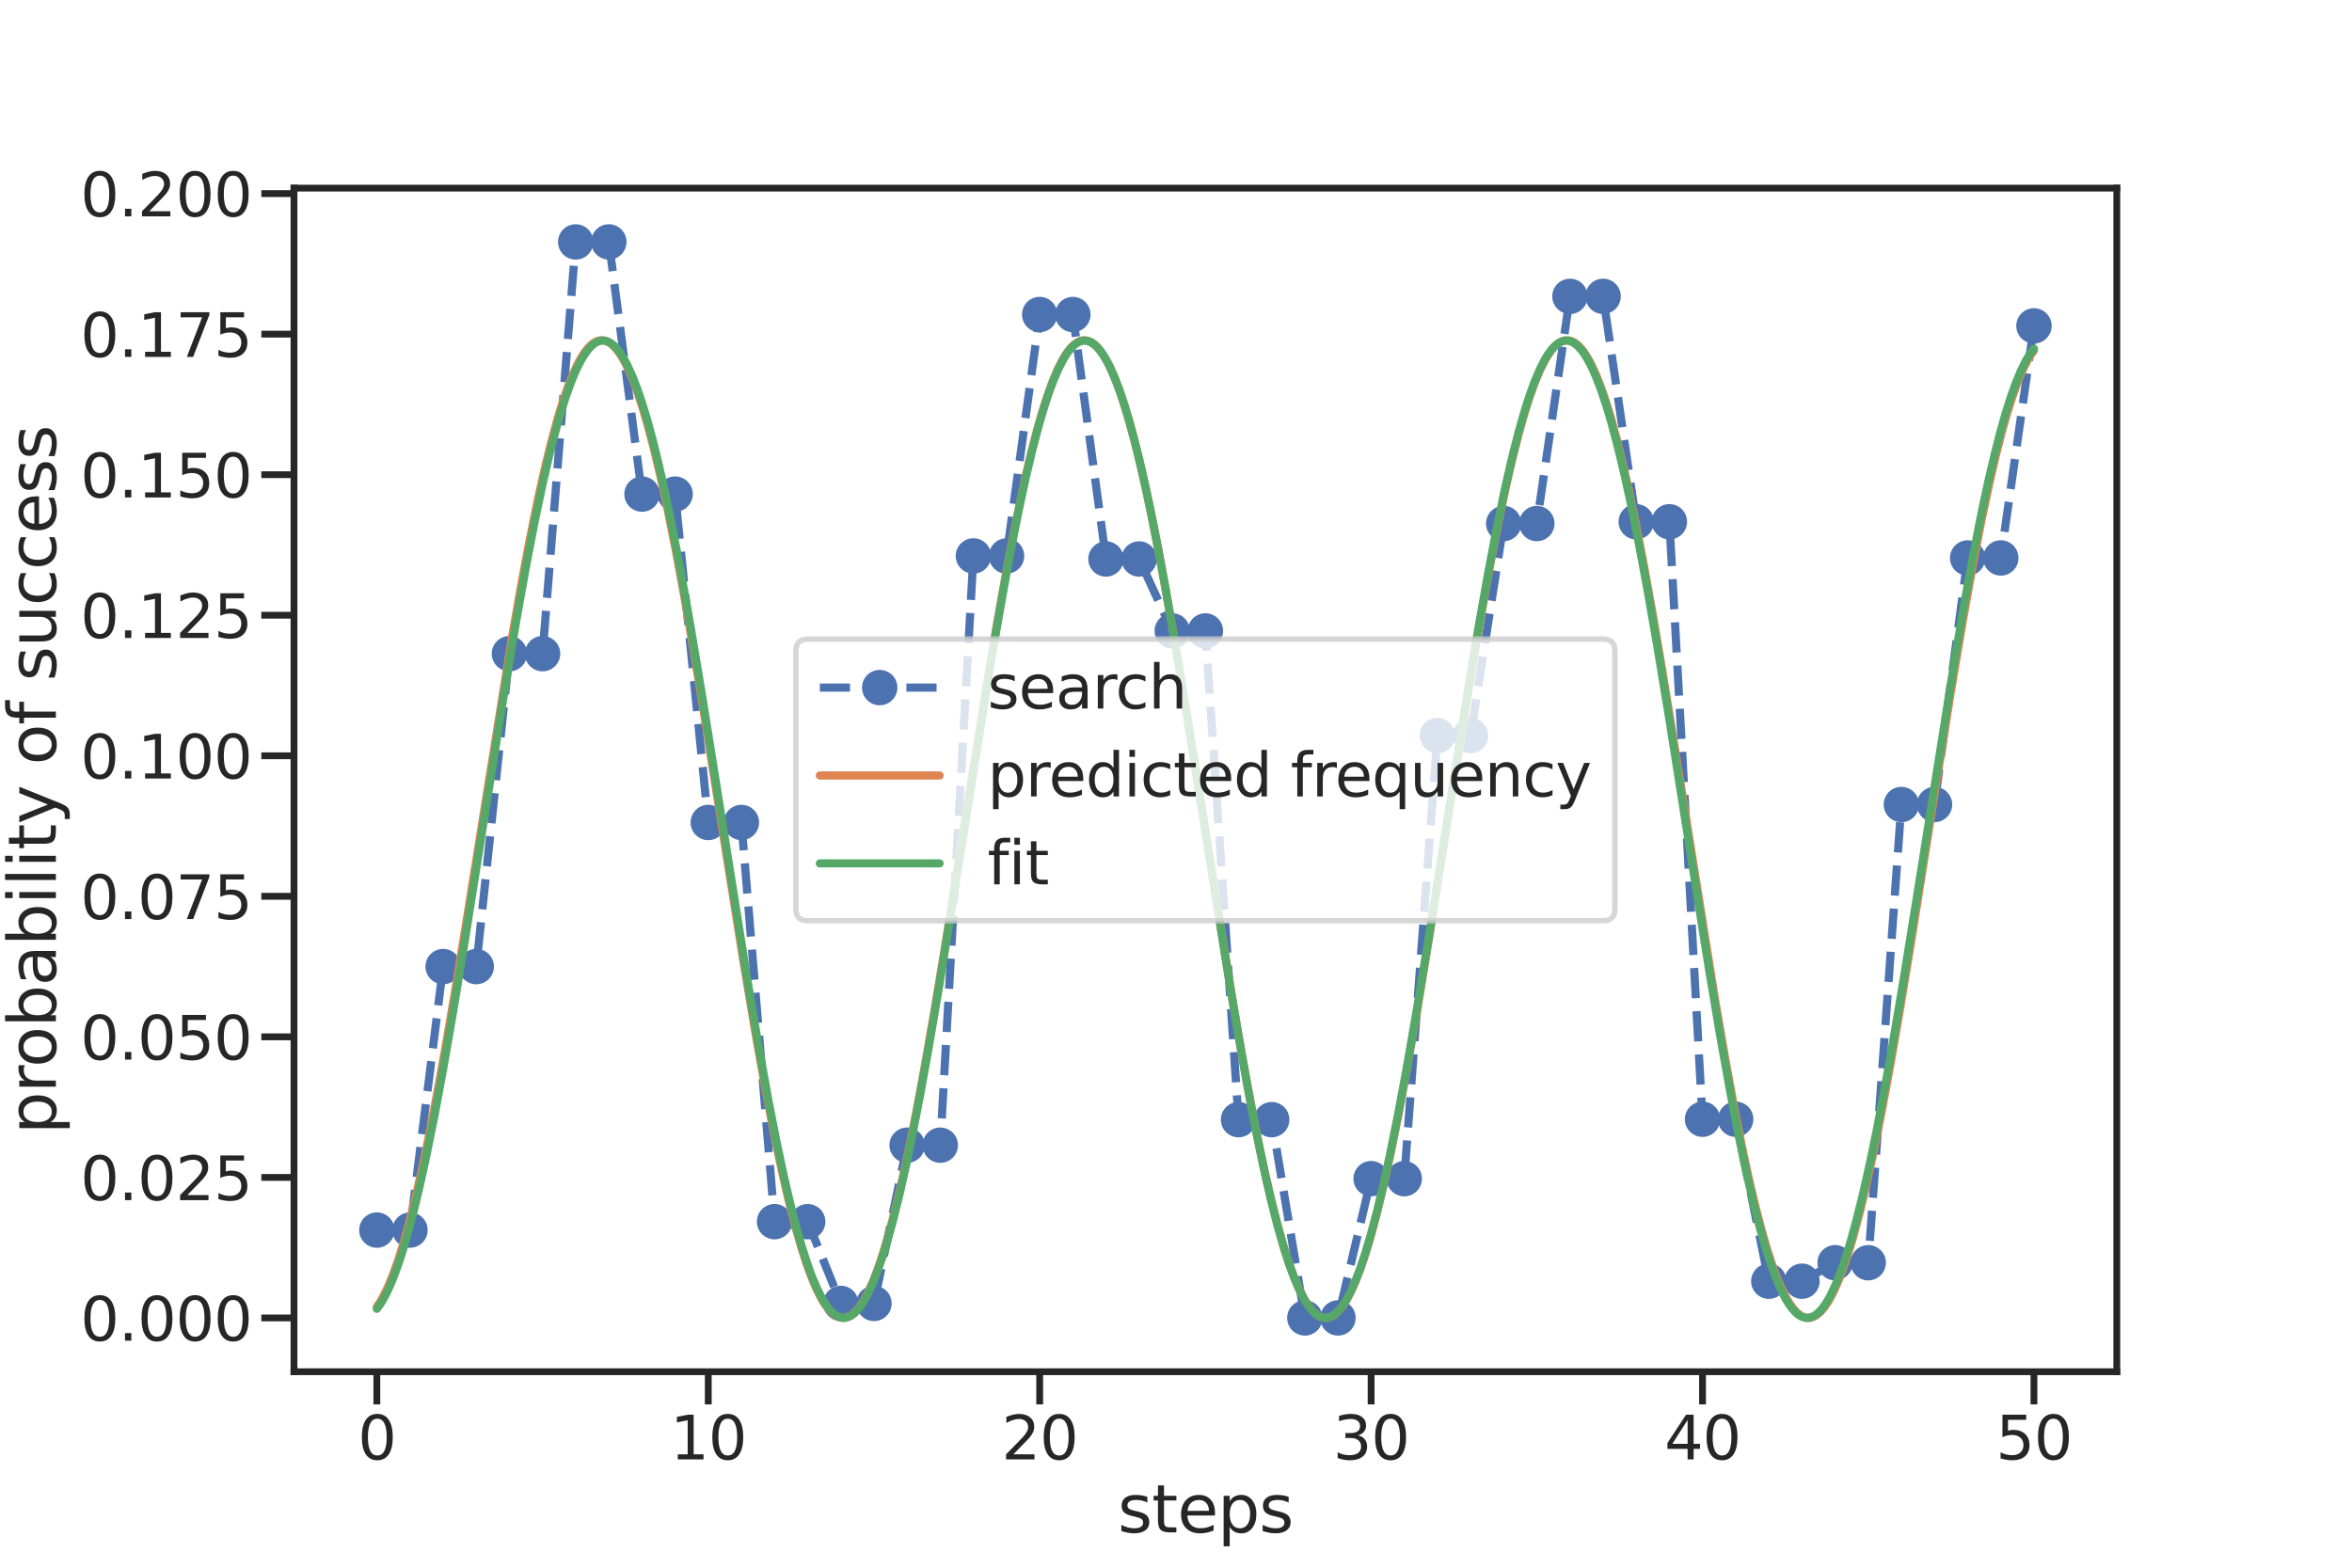 <?xml version="1.0" encoding="utf-8" standalone="no"?>
<!DOCTYPE svg PUBLIC "-//W3C//DTD SVG 1.1//EN"
  "http://www.w3.org/Graphics/SVG/1.1/DTD/svg11.dtd">
<svg xmlns:xlink="http://www.w3.org/1999/xlink" width="864pt" height="576pt" viewBox="0 0 864 576" xmlns="http://www.w3.org/2000/svg" version="1.1">
 <defs>
  <style type="text/css">*{stroke-linejoin: round; stroke-linecap: butt}</style>
 </defs>
 <g id="figure_1">
  <g id="patch_1">
   <path d="M 0 576 
L 864 576 
L 864 0 
L 0 0 
z
" style="fill: #ffffff"/>
  </g>
  <g id="axes_1">
   <g id="patch_2">
    <path d="M 108 504 
L 777.6 504 
L 777.6 69.12 
L 108 69.12 
z
" style="fill: #ffffff"/>
   </g>
   <g id="matplotlib.axis_1">
    <g id="xtick_1">
     <g id="line2d_1">
      <defs>
       <path id="m4c997d4dd6" d="M 0 0 
L 0 12 
" style="stroke: #262626; stroke-width: 2.5"/>
      </defs>
      <g>
       <use xlink:href="#m4c997d4dd6" x="138.436" y="504" style="fill: #262626; stroke: #262626; stroke-width: 2.5"/>
      </g>
     </g>
     <g id="text_1">
      <!-- 0 -->
      <g style="fill: #262626" transform="translate(131.438 536.217)scale(0.22 -0.22)">
       <defs>
        <path id="DejaVuSans-30" d="M 2034 4250 
Q 1547 4250 1301 3770 
Q 1056 3291 1056 2328 
Q 1056 1369 1301 889 
Q 1547 409 2034 409 
Q 2525 409 2770 889 
Q 3016 1369 3016 2328 
Q 3016 3291 2770 3770 
Q 2525 4250 2034 4250 
z
M 2034 4750 
Q 2819 4750 3233 4129 
Q 3647 3509 3647 2328 
Q 3647 1150 3233 529 
Q 2819 -91 2034 -91 
Q 1250 -91 836 529 
Q 422 1150 422 2328 
Q 422 3509 836 4129 
Q 1250 4750 2034 4750 
z
" transform="scale(0.016)"/>
       </defs>
       <use xlink:href="#DejaVuSans-30"/>
      </g>
     </g>
    </g>
    <g id="xtick_2">
     <g id="line2d_2">
      <g>
       <use xlink:href="#m4c997d4dd6" x="260.182" y="504" style="fill: #262626; stroke: #262626; stroke-width: 2.5"/>
      </g>
     </g>
     <g id="text_2">
      <!-- 10 -->
      <g style="fill: #262626" transform="translate(246.184 536.217)scale(0.22 -0.22)">
       <defs>
        <path id="DejaVuSans-31" d="M 794 531 
L 1825 531 
L 1825 4091 
L 703 3866 
L 703 4441 
L 1819 4666 
L 2450 4666 
L 2450 531 
L 3481 531 
L 3481 0 
L 794 0 
L 794 531 
z
" transform="scale(0.016)"/>
       </defs>
       <use xlink:href="#DejaVuSans-31"/>
       <use xlink:href="#DejaVuSans-30" x="63.623"/>
      </g>
     </g>
    </g>
    <g id="xtick_3">
     <g id="line2d_3">
      <g>
       <use xlink:href="#m4c997d4dd6" x="381.927" y="504" style="fill: #262626; stroke: #262626; stroke-width: 2.5"/>
      </g>
     </g>
     <g id="text_3">
      <!-- 20 -->
      <g style="fill: #262626" transform="translate(367.93 536.217)scale(0.22 -0.22)">
       <defs>
        <path id="DejaVuSans-32" d="M 1228 531 
L 3431 531 
L 3431 0 
L 469 0 
L 469 531 
Q 828 903 1448 1529 
Q 2069 2156 2228 2338 
Q 2531 2678 2651 2914 
Q 2772 3150 2772 3378 
Q 2772 3750 2511 3984 
Q 2250 4219 1831 4219 
Q 1534 4219 1204 4116 
Q 875 4013 500 3803 
L 500 4441 
Q 881 4594 1212 4672 
Q 1544 4750 1819 4750 
Q 2544 4750 2975 4387 
Q 3406 4025 3406 3419 
Q 3406 3131 3298 2873 
Q 3191 2616 2906 2266 
Q 2828 2175 2409 1742 
Q 1991 1309 1228 531 
z
" transform="scale(0.016)"/>
       </defs>
       <use xlink:href="#DejaVuSans-32"/>
       <use xlink:href="#DejaVuSans-30" x="63.623"/>
      </g>
     </g>
    </g>
    <g id="xtick_4">
     <g id="line2d_4">
      <g>
       <use xlink:href="#m4c997d4dd6" x="503.673" y="504" style="fill: #262626; stroke: #262626; stroke-width: 2.5"/>
      </g>
     </g>
     <g id="text_4">
      <!-- 30 -->
      <g style="fill: #262626" transform="translate(489.675 536.217)scale(0.22 -0.22)">
       <defs>
        <path id="DejaVuSans-33" d="M 2597 2516 
Q 3050 2419 3304 2112 
Q 3559 1806 3559 1356 
Q 3559 666 3084 287 
Q 2609 -91 1734 -91 
Q 1441 -91 1130 -33 
Q 819 25 488 141 
L 488 750 
Q 750 597 1062 519 
Q 1375 441 1716 441 
Q 2309 441 2620 675 
Q 2931 909 2931 1356 
Q 2931 1769 2642 2001 
Q 2353 2234 1838 2234 
L 1294 2234 
L 1294 2753 
L 1863 2753 
Q 2328 2753 2575 2939 
Q 2822 3125 2822 3475 
Q 2822 3834 2567 4026 
Q 2313 4219 1838 4219 
Q 1578 4219 1281 4162 
Q 984 4106 628 3988 
L 628 4550 
Q 988 4650 1302 4700 
Q 1616 4750 1894 4750 
Q 2613 4750 3031 4423 
Q 3450 4097 3450 3541 
Q 3450 3153 3228 2886 
Q 3006 2619 2597 2516 
z
" transform="scale(0.016)"/>
       </defs>
       <use xlink:href="#DejaVuSans-33"/>
       <use xlink:href="#DejaVuSans-30" x="63.623"/>
      </g>
     </g>
    </g>
    <g id="xtick_5">
     <g id="line2d_5">
      <g>
       <use xlink:href="#m4c997d4dd6" x="625.418" y="504" style="fill: #262626; stroke: #262626; stroke-width: 2.5"/>
      </g>
     </g>
     <g id="text_5">
      <!-- 40 -->
      <g style="fill: #262626" transform="translate(611.421 536.217)scale(0.22 -0.22)">
       <defs>
        <path id="DejaVuSans-34" d="M 2419 4116 
L 825 1625 
L 2419 1625 
L 2419 4116 
z
M 2253 4666 
L 3047 4666 
L 3047 1625 
L 3713 1625 
L 3713 1100 
L 3047 1100 
L 3047 0 
L 2419 0 
L 2419 1100 
L 313 1100 
L 313 1709 
L 2253 4666 
z
" transform="scale(0.016)"/>
       </defs>
       <use xlink:href="#DejaVuSans-34"/>
       <use xlink:href="#DejaVuSans-30" x="63.623"/>
      </g>
     </g>
    </g>
    <g id="xtick_6">
     <g id="line2d_6">
      <g>
       <use xlink:href="#m4c997d4dd6" x="747.164" y="504" style="fill: #262626; stroke: #262626; stroke-width: 2.5"/>
      </g>
     </g>
     <g id="text_6">
      <!-- 50 -->
      <g style="fill: #262626" transform="translate(733.166 536.217)scale(0.22 -0.22)">
       <defs>
        <path id="DejaVuSans-35" d="M 691 4666 
L 3169 4666 
L 3169 4134 
L 1269 4134 
L 1269 2991 
Q 1406 3038 1543 3061 
Q 1681 3084 1819 3084 
Q 2600 3084 3056 2656 
Q 3513 2228 3513 1497 
Q 3513 744 3044 326 
Q 2575 -91 1722 -91 
Q 1428 -91 1123 -41 
Q 819 9 494 109 
L 494 744 
Q 775 591 1075 516 
Q 1375 441 1709 441 
Q 2250 441 2565 725 
Q 2881 1009 2881 1497 
Q 2881 1984 2565 2268 
Q 2250 2553 1709 2553 
Q 1456 2553 1204 2497 
Q 953 2441 691 2322 
L 691 4666 
z
" transform="scale(0.016)"/>
       </defs>
       <use xlink:href="#DejaVuSans-35"/>
       <use xlink:href="#DejaVuSans-30" x="63.623"/>
      </g>
     </g>
    </g>
    <g id="text_7">
     <!-- steps -->
     <g style="fill: #262626" transform="translate(410.591 563.028)scale(0.24 -0.24)">
      <defs>
       <path id="DejaVuSans-73" d="M 2834 3397 
L 2834 2853 
Q 2591 2978 2328 3040 
Q 2066 3103 1784 3103 
Q 1356 3103 1142 2972 
Q 928 2841 928 2578 
Q 928 2378 1081 2264 
Q 1234 2150 1697 2047 
L 1894 2003 
Q 2506 1872 2764 1633 
Q 3022 1394 3022 966 
Q 3022 478 2636 193 
Q 2250 -91 1575 -91 
Q 1294 -91 989 -36 
Q 684 19 347 128 
L 347 722 
Q 666 556 975 473 
Q 1284 391 1588 391 
Q 1994 391 2212 530 
Q 2431 669 2431 922 
Q 2431 1156 2273 1281 
Q 2116 1406 1581 1522 
L 1381 1569 
Q 847 1681 609 1914 
Q 372 2147 372 2553 
Q 372 3047 722 3315 
Q 1072 3584 1716 3584 
Q 2034 3584 2315 3537 
Q 2597 3491 2834 3397 
z
" transform="scale(0.016)"/>
       <path id="DejaVuSans-74" d="M 1172 4494 
L 1172 3500 
L 2356 3500 
L 2356 3053 
L 1172 3053 
L 1172 1153 
Q 1172 725 1289 603 
Q 1406 481 1766 481 
L 2356 481 
L 2356 0 
L 1766 0 
Q 1100 0 847 248 
Q 594 497 594 1153 
L 594 3053 
L 172 3053 
L 172 3500 
L 594 3500 
L 594 4494 
L 1172 4494 
z
" transform="scale(0.016)"/>
       <path id="DejaVuSans-65" d="M 3597 1894 
L 3597 1613 
L 953 1613 
Q 991 1019 1311 708 
Q 1631 397 2203 397 
Q 2534 397 2845 478 
Q 3156 559 3463 722 
L 3463 178 
Q 3153 47 2828 -22 
Q 2503 -91 2169 -91 
Q 1331 -91 842 396 
Q 353 884 353 1716 
Q 353 2575 817 3079 
Q 1281 3584 2069 3584 
Q 2775 3584 3186 3129 
Q 3597 2675 3597 1894 
z
M 3022 2063 
Q 3016 2534 2758 2815 
Q 2500 3097 2075 3097 
Q 1594 3097 1305 2825 
Q 1016 2553 972 2059 
L 3022 2063 
z
" transform="scale(0.016)"/>
       <path id="DejaVuSans-70" d="M 1159 525 
L 1159 -1331 
L 581 -1331 
L 581 3500 
L 1159 3500 
L 1159 2969 
Q 1341 3281 1617 3432 
Q 1894 3584 2278 3584 
Q 2916 3584 3314 3078 
Q 3713 2572 3713 1747 
Q 3713 922 3314 415 
Q 2916 -91 2278 -91 
Q 1894 -91 1617 61 
Q 1341 213 1159 525 
z
M 3116 1747 
Q 3116 2381 2855 2742 
Q 2594 3103 2138 3103 
Q 1681 3103 1420 2742 
Q 1159 2381 1159 1747 
Q 1159 1113 1420 752 
Q 1681 391 2138 391 
Q 2594 391 2855 752 
Q 3116 1113 3116 1747 
z
" transform="scale(0.016)"/>
      </defs>
      <use xlink:href="#DejaVuSans-73"/>
      <use xlink:href="#DejaVuSans-74" x="52.1"/>
      <use xlink:href="#DejaVuSans-65" x="91.309"/>
      <use xlink:href="#DejaVuSans-70" x="152.832"/>
      <use xlink:href="#DejaVuSans-73" x="216.309"/>
     </g>
    </g>
   </g>
   <g id="matplotlib.axis_2">
    <g id="ytick_1">
     <g id="line2d_7">
      <defs>
       <path id="m0d6bb502da" d="M 0 0 
L -12 0 
" style="stroke: #262626; stroke-width: 2.5"/>
      </defs>
      <g>
       <use xlink:href="#m0d6bb502da" x="108" y="484.233" style="fill: #262626; stroke: #262626; stroke-width: 2.5"/>
      </g>
     </g>
     <g id="text_8">
      <!-- 0.000 -->
      <g style="fill: #262626" transform="translate(29.518 492.591)scale(0.22 -0.22)">
       <defs>
        <path id="DejaVuSans-2e" d="M 684 794 
L 1344 794 
L 1344 0 
L 684 0 
L 684 794 
z
" transform="scale(0.016)"/>
       </defs>
       <use xlink:href="#DejaVuSans-30"/>
       <use xlink:href="#DejaVuSans-2e" x="63.623"/>
       <use xlink:href="#DejaVuSans-30" x="95.41"/>
       <use xlink:href="#DejaVuSans-30" x="159.033"/>
       <use xlink:href="#DejaVuSans-30" x="222.656"/>
      </g>
     </g>
    </g>
    <g id="ytick_2">
     <g id="line2d_8">
      <g>
       <use xlink:href="#m0d6bb502da" x="108" y="432.596" style="fill: #262626; stroke: #262626; stroke-width: 2.5"/>
      </g>
     </g>
     <g id="text_9">
      <!-- 0.025 -->
      <g style="fill: #262626" transform="translate(29.518 440.954)scale(0.22 -0.22)">
       <use xlink:href="#DejaVuSans-30"/>
       <use xlink:href="#DejaVuSans-2e" x="63.623"/>
       <use xlink:href="#DejaVuSans-30" x="95.41"/>
       <use xlink:href="#DejaVuSans-32" x="159.033"/>
       <use xlink:href="#DejaVuSans-35" x="222.656"/>
      </g>
     </g>
    </g>
    <g id="ytick_3">
     <g id="line2d_9">
      <g>
       <use xlink:href="#m0d6bb502da" x="108" y="380.959" style="fill: #262626; stroke: #262626; stroke-width: 2.5"/>
      </g>
     </g>
     <g id="text_10">
      <!-- 0.050 -->
      <g style="fill: #262626" transform="translate(29.518 389.317)scale(0.22 -0.22)">
       <use xlink:href="#DejaVuSans-30"/>
       <use xlink:href="#DejaVuSans-2e" x="63.623"/>
       <use xlink:href="#DejaVuSans-30" x="95.41"/>
       <use xlink:href="#DejaVuSans-35" x="159.033"/>
       <use xlink:href="#DejaVuSans-30" x="222.656"/>
      </g>
     </g>
    </g>
    <g id="ytick_4">
     <g id="line2d_10">
      <g>
       <use xlink:href="#m0d6bb502da" x="108" y="329.322" style="fill: #262626; stroke: #262626; stroke-width: 2.5"/>
      </g>
     </g>
     <g id="text_11">
      <!-- 0.075 -->
      <g style="fill: #262626" transform="translate(29.518 337.68)scale(0.22 -0.22)">
       <defs>
        <path id="DejaVuSans-37" d="M 525 4666 
L 3525 4666 
L 3525 4397 
L 1831 0 
L 1172 0 
L 2766 4134 
L 525 4134 
L 525 4666 
z
" transform="scale(0.016)"/>
       </defs>
       <use xlink:href="#DejaVuSans-30"/>
       <use xlink:href="#DejaVuSans-2e" x="63.623"/>
       <use xlink:href="#DejaVuSans-30" x="95.41"/>
       <use xlink:href="#DejaVuSans-37" x="159.033"/>
       <use xlink:href="#DejaVuSans-35" x="222.656"/>
      </g>
     </g>
    </g>
    <g id="ytick_5">
     <g id="line2d_11">
      <g>
       <use xlink:href="#m0d6bb502da" x="108" y="277.685" style="fill: #262626; stroke: #262626; stroke-width: 2.5"/>
      </g>
     </g>
     <g id="text_12">
      <!-- 0.100 -->
      <g style="fill: #262626" transform="translate(29.518 286.043)scale(0.22 -0.22)">
       <use xlink:href="#DejaVuSans-30"/>
       <use xlink:href="#DejaVuSans-2e" x="63.623"/>
       <use xlink:href="#DejaVuSans-31" x="95.41"/>
       <use xlink:href="#DejaVuSans-30" x="159.033"/>
       <use xlink:href="#DejaVuSans-30" x="222.656"/>
      </g>
     </g>
    </g>
    <g id="ytick_6">
     <g id="line2d_12">
      <g>
       <use xlink:href="#m0d6bb502da" x="108" y="226.048" style="fill: #262626; stroke: #262626; stroke-width: 2.5"/>
      </g>
     </g>
     <g id="text_13">
      <!-- 0.125 -->
      <g style="fill: #262626" transform="translate(29.518 234.406)scale(0.22 -0.22)">
       <use xlink:href="#DejaVuSans-30"/>
       <use xlink:href="#DejaVuSans-2e" x="63.623"/>
       <use xlink:href="#DejaVuSans-31" x="95.41"/>
       <use xlink:href="#DejaVuSans-32" x="159.033"/>
       <use xlink:href="#DejaVuSans-35" x="222.656"/>
      </g>
     </g>
    </g>
    <g id="ytick_7">
     <g id="line2d_13">
      <g>
       <use xlink:href="#m0d6bb502da" x="108" y="174.411" style="fill: #262626; stroke: #262626; stroke-width: 2.5"/>
      </g>
     </g>
     <g id="text_14">
      <!-- 0.150 -->
      <g style="fill: #262626" transform="translate(29.518 182.769)scale(0.22 -0.22)">
       <use xlink:href="#DejaVuSans-30"/>
       <use xlink:href="#DejaVuSans-2e" x="63.623"/>
       <use xlink:href="#DejaVuSans-31" x="95.41"/>
       <use xlink:href="#DejaVuSans-35" x="159.033"/>
       <use xlink:href="#DejaVuSans-30" x="222.656"/>
      </g>
     </g>
    </g>
    <g id="ytick_8">
     <g id="line2d_14">
      <g>
       <use xlink:href="#m0d6bb502da" x="108" y="122.774" style="fill: #262626; stroke: #262626; stroke-width: 2.5"/>
      </g>
     </g>
     <g id="text_15">
      <!-- 0.175 -->
      <g style="fill: #262626" transform="translate(29.518 131.132)scale(0.22 -0.22)">
       <use xlink:href="#DejaVuSans-30"/>
       <use xlink:href="#DejaVuSans-2e" x="63.623"/>
       <use xlink:href="#DejaVuSans-31" x="95.41"/>
       <use xlink:href="#DejaVuSans-37" x="159.033"/>
       <use xlink:href="#DejaVuSans-35" x="222.656"/>
      </g>
     </g>
    </g>
    <g id="ytick_9">
     <g id="line2d_15">
      <g>
       <use xlink:href="#m0d6bb502da" x="108" y="71.137" style="fill: #262626; stroke: #262626; stroke-width: 2.5"/>
      </g>
     </g>
     <g id="text_16">
      <!-- 0.200 -->
      <g style="fill: #262626" transform="translate(29.518 79.495)scale(0.22 -0.22)">
       <use xlink:href="#DejaVuSans-30"/>
       <use xlink:href="#DejaVuSans-2e" x="63.623"/>
       <use xlink:href="#DejaVuSans-32" x="95.41"/>
       <use xlink:href="#DejaVuSans-30" x="159.033"/>
       <use xlink:href="#DejaVuSans-30" x="222.656"/>
      </g>
     </g>
    </g>
    <g id="text_17">
     <!-- probability of success -->
     <g style="fill: #262626" transform="translate(20.527 416.715)rotate(-90)scale(0.24 -0.24)">
      <defs>
       <path id="DejaVuSans-72" d="M 2631 2963 
Q 2534 3019 2420 3045 
Q 2306 3072 2169 3072 
Q 1681 3072 1420 2755 
Q 1159 2438 1159 1844 
L 1159 0 
L 581 0 
L 581 3500 
L 1159 3500 
L 1159 2956 
Q 1341 3275 1631 3429 
Q 1922 3584 2338 3584 
Q 2397 3584 2469 3576 
Q 2541 3569 2628 3553 
L 2631 2963 
z
" transform="scale(0.016)"/>
       <path id="DejaVuSans-6f" d="M 1959 3097 
Q 1497 3097 1228 2736 
Q 959 2375 959 1747 
Q 959 1119 1226 758 
Q 1494 397 1959 397 
Q 2419 397 2687 759 
Q 2956 1122 2956 1747 
Q 2956 2369 2687 2733 
Q 2419 3097 1959 3097 
z
M 1959 3584 
Q 2709 3584 3137 3096 
Q 3566 2609 3566 1747 
Q 3566 888 3137 398 
Q 2709 -91 1959 -91 
Q 1206 -91 779 398 
Q 353 888 353 1747 
Q 353 2609 779 3096 
Q 1206 3584 1959 3584 
z
" transform="scale(0.016)"/>
       <path id="DejaVuSans-62" d="M 3116 1747 
Q 3116 2381 2855 2742 
Q 2594 3103 2138 3103 
Q 1681 3103 1420 2742 
Q 1159 2381 1159 1747 
Q 1159 1113 1420 752 
Q 1681 391 2138 391 
Q 2594 391 2855 752 
Q 3116 1113 3116 1747 
z
M 1159 2969 
Q 1341 3281 1617 3432 
Q 1894 3584 2278 3584 
Q 2916 3584 3314 3078 
Q 3713 2572 3713 1747 
Q 3713 922 3314 415 
Q 2916 -91 2278 -91 
Q 1894 -91 1617 61 
Q 1341 213 1159 525 
L 1159 0 
L 581 0 
L 581 4863 
L 1159 4863 
L 1159 2969 
z
" transform="scale(0.016)"/>
       <path id="DejaVuSans-61" d="M 2194 1759 
Q 1497 1759 1228 1600 
Q 959 1441 959 1056 
Q 959 750 1161 570 
Q 1363 391 1709 391 
Q 2188 391 2477 730 
Q 2766 1069 2766 1631 
L 2766 1759 
L 2194 1759 
z
M 3341 1997 
L 3341 0 
L 2766 0 
L 2766 531 
Q 2569 213 2275 61 
Q 1981 -91 1556 -91 
Q 1019 -91 701 211 
Q 384 513 384 1019 
Q 384 1609 779 1909 
Q 1175 2209 1959 2209 
L 2766 2209 
L 2766 2266 
Q 2766 2663 2505 2880 
Q 2244 3097 1772 3097 
Q 1472 3097 1187 3025 
Q 903 2953 641 2809 
L 641 3341 
Q 956 3463 1253 3523 
Q 1550 3584 1831 3584 
Q 2591 3584 2966 3190 
Q 3341 2797 3341 1997 
z
" transform="scale(0.016)"/>
       <path id="DejaVuSans-69" d="M 603 3500 
L 1178 3500 
L 1178 0 
L 603 0 
L 603 3500 
z
M 603 4863 
L 1178 4863 
L 1178 4134 
L 603 4134 
L 603 4863 
z
" transform="scale(0.016)"/>
       <path id="DejaVuSans-6c" d="M 603 4863 
L 1178 4863 
L 1178 0 
L 603 0 
L 603 4863 
z
" transform="scale(0.016)"/>
       <path id="DejaVuSans-79" d="M 2059 -325 
Q 1816 -950 1584 -1140 
Q 1353 -1331 966 -1331 
L 506 -1331 
L 506 -850 
L 844 -850 
Q 1081 -850 1212 -737 
Q 1344 -625 1503 -206 
L 1606 56 
L 191 3500 
L 800 3500 
L 1894 763 
L 2988 3500 
L 3597 3500 
L 2059 -325 
z
" transform="scale(0.016)"/>
       <path id="DejaVuSans-20" transform="scale(0.016)"/>
       <path id="DejaVuSans-66" d="M 2375 4863 
L 2375 4384 
L 1825 4384 
Q 1516 4384 1395 4259 
Q 1275 4134 1275 3809 
L 1275 3500 
L 2222 3500 
L 2222 3053 
L 1275 3053 
L 1275 0 
L 697 0 
L 697 3053 
L 147 3053 
L 147 3500 
L 697 3500 
L 697 3744 
Q 697 4328 969 4595 
Q 1241 4863 1831 4863 
L 2375 4863 
z
" transform="scale(0.016)"/>
       <path id="DejaVuSans-75" d="M 544 1381 
L 544 3500 
L 1119 3500 
L 1119 1403 
Q 1119 906 1312 657 
Q 1506 409 1894 409 
Q 2359 409 2629 706 
Q 2900 1003 2900 1516 
L 2900 3500 
L 3475 3500 
L 3475 0 
L 2900 0 
L 2900 538 
Q 2691 219 2414 64 
Q 2138 -91 1772 -91 
Q 1169 -91 856 284 
Q 544 659 544 1381 
z
M 1991 3584 
L 1991 3584 
z
" transform="scale(0.016)"/>
       <path id="DejaVuSans-63" d="M 3122 3366 
L 3122 2828 
Q 2878 2963 2633 3030 
Q 2388 3097 2138 3097 
Q 1578 3097 1268 2742 
Q 959 2388 959 1747 
Q 959 1106 1268 751 
Q 1578 397 2138 397 
Q 2388 397 2633 464 
Q 2878 531 3122 666 
L 3122 134 
Q 2881 22 2623 -34 
Q 2366 -91 2075 -91 
Q 1284 -91 818 406 
Q 353 903 353 1747 
Q 353 2603 823 3093 
Q 1294 3584 2113 3584 
Q 2378 3584 2631 3529 
Q 2884 3475 3122 3366 
z
" transform="scale(0.016)"/>
      </defs>
      <use xlink:href="#DejaVuSans-70"/>
      <use xlink:href="#DejaVuSans-72" x="63.477"/>
      <use xlink:href="#DejaVuSans-6f" x="102.34"/>
      <use xlink:href="#DejaVuSans-62" x="163.521"/>
      <use xlink:href="#DejaVuSans-61" x="226.998"/>
      <use xlink:href="#DejaVuSans-62" x="288.277"/>
      <use xlink:href="#DejaVuSans-69" x="351.754"/>
      <use xlink:href="#DejaVuSans-6c" x="379.537"/>
      <use xlink:href="#DejaVuSans-69" x="407.32"/>
      <use xlink:href="#DejaVuSans-74" x="435.104"/>
      <use xlink:href="#DejaVuSans-79" x="474.312"/>
      <use xlink:href="#DejaVuSans-20" x="533.492"/>
      <use xlink:href="#DejaVuSans-6f" x="565.279"/>
      <use xlink:href="#DejaVuSans-66" x="626.461"/>
      <use xlink:href="#DejaVuSans-20" x="661.666"/>
      <use xlink:href="#DejaVuSans-73" x="693.453"/>
      <use xlink:href="#DejaVuSans-75" x="745.553"/>
      <use xlink:href="#DejaVuSans-63" x="808.932"/>
      <use xlink:href="#DejaVuSans-63" x="863.912"/>
      <use xlink:href="#DejaVuSans-65" x="918.893"/>
      <use xlink:href="#DejaVuSans-73" x="980.416"/>
      <use xlink:href="#DejaVuSans-73" x="1032.516"/>
     </g>
    </g>
   </g>
   <g id="line2d_16">
    <path d="M 138.436 451.96 
L 150.611 451.96 
L 162.785 355.14 
L 174.96 355.14 
L 187.135 240.167 
L 199.309 240.167 
L 211.484 88.887 
L 223.658 88.887 
L 235.833 181.546 
L 248.007 181.546 
L 260.182 302.192 
L 272.356 302.192 
L 284.531 448.863 
L 296.705 448.863 
L 308.88 478.906 
L 321.055 478.906 
L 333.229 420.765 
L 345.404 420.765 
L 357.578 204.268 
L 369.753 204.268 
L 381.927 115.558 
L 394.102 115.558 
L 406.276 205.381 
L 418.451 205.381 
L 430.625 231.82 
L 442.8 231.82 
L 454.975 411.382 
L 467.149 411.382 
L 479.324 484.231 
L 491.498 484.231 
L 503.673 433.065 
L 515.847 433.065 
L 528.022 270.268 
L 540.196 270.268 
L 552.371 192.361 
L 564.545 192.361 
L 576.72 108.887 
L 588.895 108.887 
L 601.069 191.704 
L 613.244 191.704 
L 625.418 411.232 
L 637.593 411.232 
L 649.767 470.737 
L 661.942 470.737 
L 674.116 463.951 
L 686.291 463.951 
L 698.465 295.596 
L 710.64 295.596 
L 722.815 205.001 
L 734.989 205.001 
L 747.164 119.736 
" clip-path="url(#pdd0fce919e)" style="fill: none; stroke-dasharray: 11.1,4.8; stroke-dashoffset: 0; stroke: #4c72b0; stroke-width: 3"/>
    <defs>
     <path id="mb1edc1c798" d="M 0 6 
C 1.591 6 3.117 5.368 4.243 4.243 
C 5.368 3.117 6 1.591 6 0 
C 6 -1.591 5.368 -3.117 4.243 -4.243 
C 3.117 -5.368 1.591 -6 0 -6 
C -1.591 -6 -3.117 -5.368 -4.243 -4.243 
C -5.368 -3.117 -6 -1.591 -6 0 
C -6 1.591 -5.368 3.117 -4.243 4.243 
C -3.117 5.368 -1.591 6 0 6 
z
" style="stroke: #4c72b0"/>
    </defs>
    <g clip-path="url(#pdd0fce919e)">
     <use xlink:href="#mb1edc1c798" x="138.436" y="451.96" style="fill: #4c72b0; stroke: #4c72b0"/>
     <use xlink:href="#mb1edc1c798" x="150.611" y="451.96" style="fill: #4c72b0; stroke: #4c72b0"/>
     <use xlink:href="#mb1edc1c798" x="162.785" y="355.14" style="fill: #4c72b0; stroke: #4c72b0"/>
     <use xlink:href="#mb1edc1c798" x="174.96" y="355.14" style="fill: #4c72b0; stroke: #4c72b0"/>
     <use xlink:href="#mb1edc1c798" x="187.135" y="240.167" style="fill: #4c72b0; stroke: #4c72b0"/>
     <use xlink:href="#mb1edc1c798" x="199.309" y="240.167" style="fill: #4c72b0; stroke: #4c72b0"/>
     <use xlink:href="#mb1edc1c798" x="211.484" y="88.887" style="fill: #4c72b0; stroke: #4c72b0"/>
     <use xlink:href="#mb1edc1c798" x="223.658" y="88.887" style="fill: #4c72b0; stroke: #4c72b0"/>
     <use xlink:href="#mb1edc1c798" x="235.833" y="181.546" style="fill: #4c72b0; stroke: #4c72b0"/>
     <use xlink:href="#mb1edc1c798" x="248.007" y="181.546" style="fill: #4c72b0; stroke: #4c72b0"/>
     <use xlink:href="#mb1edc1c798" x="260.182" y="302.192" style="fill: #4c72b0; stroke: #4c72b0"/>
     <use xlink:href="#mb1edc1c798" x="272.356" y="302.192" style="fill: #4c72b0; stroke: #4c72b0"/>
     <use xlink:href="#mb1edc1c798" x="284.531" y="448.863" style="fill: #4c72b0; stroke: #4c72b0"/>
     <use xlink:href="#mb1edc1c798" x="296.705" y="448.863" style="fill: #4c72b0; stroke: #4c72b0"/>
     <use xlink:href="#mb1edc1c798" x="308.88" y="478.906" style="fill: #4c72b0; stroke: #4c72b0"/>
     <use xlink:href="#mb1edc1c798" x="321.055" y="478.906" style="fill: #4c72b0; stroke: #4c72b0"/>
     <use xlink:href="#mb1edc1c798" x="333.229" y="420.765" style="fill: #4c72b0; stroke: #4c72b0"/>
     <use xlink:href="#mb1edc1c798" x="345.404" y="420.765" style="fill: #4c72b0; stroke: #4c72b0"/>
     <use xlink:href="#mb1edc1c798" x="357.578" y="204.268" style="fill: #4c72b0; stroke: #4c72b0"/>
     <use xlink:href="#mb1edc1c798" x="369.753" y="204.268" style="fill: #4c72b0; stroke: #4c72b0"/>
     <use xlink:href="#mb1edc1c798" x="381.927" y="115.558" style="fill: #4c72b0; stroke: #4c72b0"/>
     <use xlink:href="#mb1edc1c798" x="394.102" y="115.558" style="fill: #4c72b0; stroke: #4c72b0"/>
     <use xlink:href="#mb1edc1c798" x="406.276" y="205.381" style="fill: #4c72b0; stroke: #4c72b0"/>
     <use xlink:href="#mb1edc1c798" x="418.451" y="205.381" style="fill: #4c72b0; stroke: #4c72b0"/>
     <use xlink:href="#mb1edc1c798" x="430.625" y="231.82" style="fill: #4c72b0; stroke: #4c72b0"/>
     <use xlink:href="#mb1edc1c798" x="442.8" y="231.82" style="fill: #4c72b0; stroke: #4c72b0"/>
     <use xlink:href="#mb1edc1c798" x="454.975" y="411.382" style="fill: #4c72b0; stroke: #4c72b0"/>
     <use xlink:href="#mb1edc1c798" x="467.149" y="411.382" style="fill: #4c72b0; stroke: #4c72b0"/>
     <use xlink:href="#mb1edc1c798" x="479.324" y="484.231" style="fill: #4c72b0; stroke: #4c72b0"/>
     <use xlink:href="#mb1edc1c798" x="491.498" y="484.231" style="fill: #4c72b0; stroke: #4c72b0"/>
     <use xlink:href="#mb1edc1c798" x="503.673" y="433.065" style="fill: #4c72b0; stroke: #4c72b0"/>
     <use xlink:href="#mb1edc1c798" x="515.847" y="433.065" style="fill: #4c72b0; stroke: #4c72b0"/>
     <use xlink:href="#mb1edc1c798" x="528.022" y="270.268" style="fill: #4c72b0; stroke: #4c72b0"/>
     <use xlink:href="#mb1edc1c798" x="540.196" y="270.268" style="fill: #4c72b0; stroke: #4c72b0"/>
     <use xlink:href="#mb1edc1c798" x="552.371" y="192.361" style="fill: #4c72b0; stroke: #4c72b0"/>
     <use xlink:href="#mb1edc1c798" x="564.545" y="192.361" style="fill: #4c72b0; stroke: #4c72b0"/>
     <use xlink:href="#mb1edc1c798" x="576.72" y="108.887" style="fill: #4c72b0; stroke: #4c72b0"/>
     <use xlink:href="#mb1edc1c798" x="588.895" y="108.887" style="fill: #4c72b0; stroke: #4c72b0"/>
     <use xlink:href="#mb1edc1c798" x="601.069" y="191.704" style="fill: #4c72b0; stroke: #4c72b0"/>
     <use xlink:href="#mb1edc1c798" x="613.244" y="191.704" style="fill: #4c72b0; stroke: #4c72b0"/>
     <use xlink:href="#mb1edc1c798" x="625.418" y="411.232" style="fill: #4c72b0; stroke: #4c72b0"/>
     <use xlink:href="#mb1edc1c798" x="637.593" y="411.232" style="fill: #4c72b0; stroke: #4c72b0"/>
     <use xlink:href="#mb1edc1c798" x="649.767" y="470.737" style="fill: #4c72b0; stroke: #4c72b0"/>
     <use xlink:href="#mb1edc1c798" x="661.942" y="470.737" style="fill: #4c72b0; stroke: #4c72b0"/>
     <use xlink:href="#mb1edc1c798" x="674.116" y="463.951" style="fill: #4c72b0; stroke: #4c72b0"/>
     <use xlink:href="#mb1edc1c798" x="686.291" y="463.951" style="fill: #4c72b0; stroke: #4c72b0"/>
     <use xlink:href="#mb1edc1c798" x="698.465" y="295.596" style="fill: #4c72b0; stroke: #4c72b0"/>
     <use xlink:href="#mb1edc1c798" x="710.64" y="295.596" style="fill: #4c72b0; stroke: #4c72b0"/>
     <use xlink:href="#mb1edc1c798" x="722.815" y="205.001" style="fill: #4c72b0; stroke: #4c72b0"/>
     <use xlink:href="#mb1edc1c798" x="734.989" y="205.001" style="fill: #4c72b0; stroke: #4c72b0"/>
     <use xlink:href="#mb1edc1c798" x="747.164" y="119.736" style="fill: #4c72b0; stroke: #4c72b0"/>
    </g>
   </g>
   <g id="line2d_17">
    <path d="M 138.436 480.138 
L 139.655 478.328 
L 140.874 476.194 
L 142.702 472.394 
L 144.53 467.891 
L 146.358 462.702 
L 148.186 456.85 
L 150.014 450.36 
L 152.451 440.76 
L 154.888 430.145 
L 157.326 418.594 
L 160.372 402.971 
L 163.419 386.202 
L 167.075 364.843 
L 171.95 334.859 
L 187.793 235.953 
L 191.449 215.085 
L 194.495 198.827 
L 197.542 183.801 
L 199.979 172.786 
L 202.417 162.754 
L 204.854 153.78 
L 206.682 147.784 
L 208.51 142.446 
L 210.338 137.789 
L 212.166 133.831 
L 213.385 131.59 
L 214.603 129.671 
L 215.822 128.079 
L 217.041 126.816 
L 218.259 125.885 
L 219.478 125.287 
L 220.697 125.023 
L 221.915 125.095 
L 223.134 125.501 
L 224.353 126.241 
L 225.571 127.314 
L 226.79 128.718 
L 228.009 130.45 
L 229.228 132.506 
L 230.446 134.884 
L 232.274 139.042 
L 234.102 143.895 
L 235.93 149.423 
L 237.758 155.601 
L 240.196 164.807 
L 242.633 175.055 
L 245.07 186.269 
L 248.117 201.518 
L 251.164 217.967 
L 254.82 239.02 
L 259.085 264.947 
L 265.788 307.282 
L 273.1 353.213 
L 277.365 378.697 
L 281.021 399.217 
L 284.068 415.12 
L 287.114 429.736 
L 289.552 440.387 
L 291.989 450.025 
L 294.427 458.58 
L 296.255 464.245 
L 298.083 469.241 
L 299.911 473.547 
L 301.739 477.143 
L 302.957 479.14 
L 304.176 480.81 
L 305.395 482.153 
L 306.613 483.164 
L 307.832 483.842 
L 309.051 484.186 
L 310.269 484.195 
L 311.488 483.869 
L 312.707 483.209 
L 313.925 482.216 
L 315.144 480.892 
L 316.363 479.239 
L 317.581 477.26 
L 318.8 474.959 
L 320.628 470.914 
L 322.456 466.171 
L 324.284 460.75 
L 326.112 454.674 
L 328.549 445.599 
L 330.987 435.472 
L 333.424 424.369 
L 336.471 409.246 
L 339.517 392.904 
L 343.173 371.954 
L 347.439 346.111 
L 354.142 303.825 
L 362.063 254.094 
L 366.328 228.715 
L 369.984 208.319 
L 373.031 192.541 
L 376.078 178.069 
L 378.515 167.545 
L 380.952 158.044 
L 382.78 151.631 
L 384.608 145.86 
L 386.436 140.756 
L 388.264 136.338 
L 390.092 132.627 
L 391.311 130.553 
L 392.53 128.804 
L 393.748 127.382 
L 394.967 126.291 
L 396.186 125.533 
L 397.404 125.108 
L 398.623 125.019 
L 399.842 125.264 
L 401.06 125.844 
L 402.279 126.757 
L 403.498 128.002 
L 404.716 129.577 
L 405.935 131.478 
L 407.154 133.701 
L 408.982 137.633 
L 410.81 142.266 
L 412.638 147.579 
L 414.466 153.552 
L 416.294 160.158 
L 418.731 169.904 
L 421.169 180.655 
L 423.606 192.33 
L 426.653 208.09 
L 429.699 224.975 
L 433.355 246.443 
L 438.23 276.519 
L 452.854 368.089 
L 456.51 389.267 
L 459.557 405.845 
L 462.603 421.245 
L 465.041 432.595 
L 467.478 442.99 
L 469.915 452.354 
L 471.743 458.657 
L 473.571 464.314 
L 475.4 469.301 
L 477.228 473.598 
L 479.056 477.185 
L 480.274 479.175 
L 481.493 480.84 
L 482.712 482.175 
L 483.93 483.18 
L 485.149 483.852 
L 486.368 484.19 
L 487.586 484.192 
L 488.805 483.86 
L 490.024 483.193 
L 491.242 482.194 
L 492.461 480.863 
L 493.68 479.203 
L 494.898 477.218 
L 496.117 474.911 
L 497.945 470.857 
L 499.773 466.105 
L 501.601 460.676 
L 503.429 454.592 
L 505.866 445.505 
L 508.304 435.369 
L 510.741 424.257 
L 513.788 409.124 
L 516.834 392.773 
L 520.49 371.815 
L 524.756 345.965 
L 531.458 303.674 
L 539.38 253.95 
L 543.645 228.579 
L 547.301 208.192 
L 550.348 192.424 
L 553.395 177.963 
L 555.832 167.448 
L 558.269 157.957 
L 560.097 151.552 
L 561.925 145.79 
L 563.753 140.694 
L 565.581 136.286 
L 567.409 132.584 
L 568.628 130.516 
L 569.847 128.773 
L 571.065 127.358 
L 572.284 126.273 
L 573.503 125.521 
L 574.721 125.103 
L 575.94 125.02 
L 577.159 125.272 
L 578.377 125.858 
L 579.596 126.778 
L 580.815 128.03 
L 582.033 129.61 
L 583.252 131.518 
L 584.471 133.748 
L 586.299 137.689 
L 588.127 142.33 
L 589.955 147.652 
L 591.783 153.633 
L 593.611 160.247 
L 596.048 170.004 
L 598.486 180.764 
L 600.923 192.447 
L 603.97 208.217 
L 607.016 225.109 
L 610.672 246.585 
L 615.547 276.667 
L 630.171 368.23 
L 633.827 389.399 
L 636.874 405.969 
L 639.92 421.359 
L 642.358 432.7 
L 644.795 443.086 
L 647.232 452.439 
L 649.06 458.734 
L 650.888 464.383 
L 652.716 469.361 
L 654.544 473.648 
L 656.372 477.226 
L 657.591 479.21 
L 658.81 480.869 
L 660.029 482.198 
L 661.247 483.196 
L 662.466 483.862 
L 663.685 484.193 
L 664.903 484.189 
L 666.122 483.85 
L 667.341 483.177 
L 668.559 482.171 
L 669.778 480.834 
L 670.997 479.168 
L 672.215 477.177 
L 673.434 474.864 
L 675.262 470.8 
L 677.09 466.039 
L 678.918 460.601 
L 680.746 454.509 
L 683.183 445.412 
L 685.621 435.266 
L 688.058 424.145 
L 691.105 409.002 
L 694.151 392.642 
L 697.807 371.675 
L 702.073 345.819 
L 708.775 303.524 
L 716.697 253.806 
L 720.962 228.443 
L 724.618 208.065 
L 727.665 192.307 
L 730.712 177.856 
L 733.149 167.352 
L 735.586 157.87 
L 737.414 151.474 
L 739.242 145.72 
L 741.07 140.633 
L 742.898 136.234 
L 744.726 132.541 
L 745.945 130.479 
L 747.164 128.742 
L 747.164 128.742 
" clip-path="url(#pdd0fce919e)" style="fill: none; stroke: #dd8452; stroke-width: 3; stroke-linecap: round"/>
   </g>
   <g id="line2d_18">
    <path d="M 138.436 480.879 
L 139.655 479.22 
L 140.874 477.234 
L 142.092 474.925 
L 143.92 470.866 
L 145.748 466.106 
L 147.576 460.667 
L 149.404 454.571 
L 151.842 445.466 
L 154.279 435.307 
L 156.716 424.17 
L 159.763 409.002 
L 162.81 392.614 
L 166.466 371.609 
L 170.731 345.706 
L 177.434 303.339 
L 185.355 253.553 
L 189.621 228.17 
L 193.277 207.786 
L 196.323 192.031 
L 199.37 177.592 
L 201.807 167.104 
L 204.245 157.645 
L 206.073 151.27 
L 207.901 145.54 
L 209.729 140.481 
L 211.557 136.113 
L 213.385 132.456 
L 214.603 130.419 
L 215.822 128.709 
L 217.041 127.328 
L 218.259 126.279 
L 219.478 125.564 
L 220.697 125.185 
L 221.915 125.141 
L 223.134 125.434 
L 224.353 126.062 
L 225.571 127.024 
L 226.79 128.32 
L 228.009 129.945 
L 229.228 131.897 
L 230.446 134.173 
L 232.274 138.184 
L 234.102 142.895 
L 235.93 148.289 
L 237.758 154.34 
L 239.586 161.025 
L 242.024 170.874 
L 244.461 181.724 
L 246.898 193.495 
L 249.945 209.368 
L 253.601 229.868 
L 257.866 255.351 
L 263.35 289.69 
L 274.318 358.746 
L 278.584 383.959 
L 282.24 404.147 
L 285.286 419.705 
L 287.724 431.191 
L 290.161 441.731 
L 292.599 451.245 
L 294.427 457.663 
L 296.255 463.438 
L 298.083 468.544 
L 299.911 472.96 
L 301.739 476.667 
L 302.957 478.737 
L 304.176 480.481 
L 305.395 481.896 
L 306.613 482.979 
L 307.832 483.728 
L 309.051 484.143 
L 310.269 484.221 
L 311.488 483.963 
L 312.707 483.369 
L 313.925 482.441 
L 315.144 481.18 
L 316.363 479.589 
L 317.581 477.67 
L 318.8 475.427 
L 320.628 471.466 
L 322.456 466.801 
L 324.284 461.454 
L 326.112 455.447 
L 327.94 448.805 
L 330.377 439.01 
L 332.815 428.209 
L 335.252 416.484 
L 338.299 400.661 
L 341.345 383.716 
L 345.001 362.181 
L 349.876 332.027 
L 364.5 240.36 
L 368.156 219.2 
L 371.203 202.651 
L 374.25 187.295 
L 376.687 175.99 
L 379.124 165.648 
L 381.562 156.347 
L 383.39 150.096 
L 385.218 144.496 
L 387.046 139.57 
L 388.874 135.34 
L 390.702 131.824 
L 391.92 129.883 
L 393.139 128.269 
L 394.358 126.985 
L 395.576 126.034 
L 396.795 125.418 
L 398.014 125.137 
L 399.232 125.192 
L 400.451 125.584 
L 401.67 126.31 
L 402.888 127.371 
L 404.107 128.763 
L 405.326 130.485 
L 406.544 132.532 
L 407.763 134.902 
L 409.591 139.052 
L 411.419 143.899 
L 413.247 149.423 
L 415.075 155.601 
L 417.513 164.81 
L 419.95 175.065 
L 422.387 186.291 
L 425.434 201.559 
L 428.481 218.032 
L 432.137 239.119 
L 436.402 265.09 
L 443.105 307.494 
L 450.417 353.49 
L 454.682 379 
L 458.338 399.534 
L 461.385 415.439 
L 464.431 430.05 
L 466.869 440.691 
L 469.306 450.313 
L 471.743 458.846 
L 473.571 464.492 
L 475.4 469.464 
L 477.228 473.742 
L 479.056 477.309 
L 480.274 479.283 
L 481.493 480.931 
L 482.712 482.249 
L 483.93 483.234 
L 485.149 483.885 
L 486.368 484.2 
L 487.586 484.18 
L 488.805 483.823 
L 490.024 483.131 
L 491.242 482.105 
L 492.461 480.747 
L 493.68 479.059 
L 494.898 477.045 
L 496.117 474.708 
L 497.945 470.607 
L 499.773 465.807 
L 501.601 460.329 
L 503.429 454.195 
L 505.866 445.042 
L 508.304 434.839 
L 510.741 423.661 
L 513.788 408.447 
L 516.834 392.019 
L 520.49 370.976 
L 524.756 345.042 
L 531.458 302.657 
L 538.771 256.632 
L 543.036 231.08 
L 546.692 210.498 
L 549.739 194.543 
L 552.785 179.876 
L 555.223 169.184 
L 557.66 159.507 
L 560.097 150.917 
L 561.925 145.226 
L 563.753 140.207 
L 565.581 135.88 
L 567.409 132.264 
L 568.628 130.256 
L 569.847 128.575 
L 571.065 127.223 
L 572.284 126.203 
L 573.503 125.518 
L 574.721 125.168 
L 575.94 125.153 
L 577.159 125.475 
L 578.377 126.133 
L 579.596 127.125 
L 580.815 128.449 
L 582.033 130.103 
L 583.252 132.084 
L 584.471 134.388 
L 586.299 138.44 
L 588.127 143.192 
L 589.955 148.624 
L 591.783 154.714 
L 594.22 163.811 
L 596.657 173.962 
L 599.095 185.091 
L 602.142 200.252 
L 605.188 216.633 
L 608.844 237.631 
L 613.11 263.529 
L 619.812 305.893 
L 627.734 355.683 
L 631.999 381.072 
L 635.655 401.464 
L 638.702 417.227 
L 641.748 431.674 
L 644.186 442.17 
L 646.623 451.637 
L 648.451 458.019 
L 650.279 463.755 
L 652.107 468.821 
L 653.935 473.196 
L 655.763 476.861 
L 656.982 478.903 
L 658.2 480.618 
L 659.419 482.004 
L 660.638 483.058 
L 661.857 483.778 
L 663.075 484.163 
L 664.294 484.212 
L 665.513 483.924 
L 666.731 483.301 
L 667.95 482.344 
L 669.169 481.054 
L 670.387 479.434 
L 671.606 477.486 
L 672.825 475.216 
L 674.653 471.212 
L 676.481 466.507 
L 678.309 461.121 
L 680.137 455.076 
L 681.965 448.398 
L 684.402 438.557 
L 686.839 427.714 
L 689.277 415.95 
L 692.323 400.085 
L 695.37 383.104 
L 699.026 361.535 
L 703.901 331.354 
L 717.915 243.361 
L 721.571 222.031 
L 724.618 205.304 
L 727.665 189.738 
L 730.102 178.244 
L 732.54 167.697 
L 734.977 158.176 
L 736.805 151.75 
L 738.633 145.969 
L 740.461 140.856 
L 742.289 136.433 
L 744.117 132.718 
L 745.336 130.643 
L 746.554 128.894 
L 747.164 128.143 
L 747.164 128.143 
" clip-path="url(#pdd0fce919e)" style="fill: none; stroke: #55a868; stroke-width: 3; stroke-linecap: round"/>
   </g>
   <g id="patch_3">
    <path d="M 108 504 
L 108 69.12 
" style="fill: none; stroke: #262626; stroke-width: 2.5; stroke-linejoin: miter; stroke-linecap: square"/>
   </g>
   <g id="patch_4">
    <path d="M 777.6 504 
L 777.6 69.12 
" style="fill: none; stroke: #262626; stroke-width: 2.5; stroke-linejoin: miter; stroke-linecap: square"/>
   </g>
   <g id="patch_5">
    <path d="M 108 504 
L 777.6 504 
" style="fill: none; stroke: #262626; stroke-width: 2.5; stroke-linejoin: miter; stroke-linecap: square"/>
   </g>
   <g id="patch_6">
    <path d="M 108 69.12 
L 777.6 69.12 
" style="fill: none; stroke: #262626; stroke-width: 2.5; stroke-linejoin: miter; stroke-linecap: square"/>
   </g>
   <g id="legend_1">
    <g id="patch_7">
     <path d="M 296.758 338.298 
L 588.842 338.298 
Q 593.242 338.298 593.242 333.898 
L 593.242 239.222 
Q 593.242 234.822 588.842 234.822 
L 296.758 234.822 
Q 292.358 234.822 292.358 239.222 
L 292.358 333.898 
Q 292.358 338.298 296.758 338.298 
z
" style="fill: #ffffff; opacity: 0.8; stroke: #cccccc; stroke-width: 2; stroke-linejoin: miter"/>
    </g>
    <g id="line2d_19">
     <path d="M 301.158 252.639 
L 323.158 252.639 
L 345.158 252.639 
" style="fill: none; stroke-dasharray: 11.1,4.8; stroke-dashoffset: 0; stroke: #4c72b0; stroke-width: 3"/>
     <g>
      <use xlink:href="#mb1edc1c798" x="323.158" y="252.639" style="fill: #4c72b0; stroke: #4c72b0"/>
     </g>
    </g>
    <g id="text_18">
     <!-- search -->
     <g style="fill: #262626" transform="translate(362.758 260.339)scale(0.22 -0.22)">
      <defs>
       <path id="DejaVuSans-68" d="M 3513 2113 
L 3513 0 
L 2938 0 
L 2938 2094 
Q 2938 2591 2744 2837 
Q 2550 3084 2163 3084 
Q 1697 3084 1428 2787 
Q 1159 2491 1159 1978 
L 1159 0 
L 581 0 
L 581 4863 
L 1159 4863 
L 1159 2956 
Q 1366 3272 1645 3428 
Q 1925 3584 2291 3584 
Q 2894 3584 3203 3211 
Q 3513 2838 3513 2113 
z
" transform="scale(0.016)"/>
      </defs>
      <use xlink:href="#DejaVuSans-73"/>
      <use xlink:href="#DejaVuSans-65" x="52.1"/>
      <use xlink:href="#DejaVuSans-61" x="113.623"/>
      <use xlink:href="#DejaVuSans-72" x="174.902"/>
      <use xlink:href="#DejaVuSans-63" x="213.766"/>
      <use xlink:href="#DejaVuSans-68" x="268.746"/>
     </g>
    </g>
    <g id="line2d_20">
     <path d="M 301.158 284.931 
L 323.158 284.931 
L 345.158 284.931 
" style="fill: none; stroke: #dd8452; stroke-width: 3; stroke-linecap: round"/>
    </g>
    <g id="text_19">
     <!-- predicted frequency -->
     <g style="fill: #262626" transform="translate(362.758 292.631)scale(0.22 -0.22)">
      <defs>
       <path id="DejaVuSans-64" d="M 2906 2969 
L 2906 4863 
L 3481 4863 
L 3481 0 
L 2906 0 
L 2906 525 
Q 2725 213 2448 61 
Q 2172 -91 1784 -91 
Q 1150 -91 751 415 
Q 353 922 353 1747 
Q 353 2572 751 3078 
Q 1150 3584 1784 3584 
Q 2172 3584 2448 3432 
Q 2725 3281 2906 2969 
z
M 947 1747 
Q 947 1113 1208 752 
Q 1469 391 1925 391 
Q 2381 391 2643 752 
Q 2906 1113 2906 1747 
Q 2906 2381 2643 2742 
Q 2381 3103 1925 3103 
Q 1469 3103 1208 2742 
Q 947 2381 947 1747 
z
" transform="scale(0.016)"/>
       <path id="DejaVuSans-71" d="M 947 1747 
Q 947 1113 1208 752 
Q 1469 391 1925 391 
Q 2381 391 2643 752 
Q 2906 1113 2906 1747 
Q 2906 2381 2643 2742 
Q 2381 3103 1925 3103 
Q 1469 3103 1208 2742 
Q 947 2381 947 1747 
z
M 2906 525 
Q 2725 213 2448 61 
Q 2172 -91 1784 -91 
Q 1150 -91 751 415 
Q 353 922 353 1747 
Q 353 2572 751 3078 
Q 1150 3584 1784 3584 
Q 2172 3584 2448 3432 
Q 2725 3281 2906 2969 
L 2906 3500 
L 3481 3500 
L 3481 -1331 
L 2906 -1331 
L 2906 525 
z
" transform="scale(0.016)"/>
       <path id="DejaVuSans-6e" d="M 3513 2113 
L 3513 0 
L 2938 0 
L 2938 2094 
Q 2938 2591 2744 2837 
Q 2550 3084 2163 3084 
Q 1697 3084 1428 2787 
Q 1159 2491 1159 1978 
L 1159 0 
L 581 0 
L 581 3500 
L 1159 3500 
L 1159 2956 
Q 1366 3272 1645 3428 
Q 1925 3584 2291 3584 
Q 2894 3584 3203 3211 
Q 3513 2838 3513 2113 
z
" transform="scale(0.016)"/>
      </defs>
      <use xlink:href="#DejaVuSans-70"/>
      <use xlink:href="#DejaVuSans-72" x="63.477"/>
      <use xlink:href="#DejaVuSans-65" x="102.34"/>
      <use xlink:href="#DejaVuSans-64" x="163.863"/>
      <use xlink:href="#DejaVuSans-69" x="227.34"/>
      <use xlink:href="#DejaVuSans-63" x="255.123"/>
      <use xlink:href="#DejaVuSans-74" x="310.104"/>
      <use xlink:href="#DejaVuSans-65" x="349.312"/>
      <use xlink:href="#DejaVuSans-64" x="410.836"/>
      <use xlink:href="#DejaVuSans-20" x="474.312"/>
      <use xlink:href="#DejaVuSans-66" x="506.1"/>
      <use xlink:href="#DejaVuSans-72" x="541.305"/>
      <use xlink:href="#DejaVuSans-65" x="580.168"/>
      <use xlink:href="#DejaVuSans-71" x="641.691"/>
      <use xlink:href="#DejaVuSans-75" x="705.168"/>
      <use xlink:href="#DejaVuSans-65" x="768.547"/>
      <use xlink:href="#DejaVuSans-6e" x="830.07"/>
      <use xlink:href="#DejaVuSans-63" x="893.449"/>
      <use xlink:href="#DejaVuSans-79" x="948.43"/>
     </g>
    </g>
    <g id="line2d_21">
     <path d="M 301.158 317.223 
L 323.158 317.223 
L 345.158 317.223 
" style="fill: none; stroke: #55a868; stroke-width: 3; stroke-linecap: round"/>
    </g>
    <g id="text_20">
     <!-- fit -->
     <g style="fill: #262626" transform="translate(362.758 324.923)scale(0.22 -0.22)">
      <use xlink:href="#DejaVuSans-66"/>
      <use xlink:href="#DejaVuSans-69" x="35.205"/>
      <use xlink:href="#DejaVuSans-74" x="62.988"/>
     </g>
    </g>
   </g>
  </g>
 </g>
 <defs>
  <clipPath id="pdd0fce919e">
   <rect x="108" y="69.12" width="669.6" height="434.88"/>
  </clipPath>
 </defs>
</svg>
